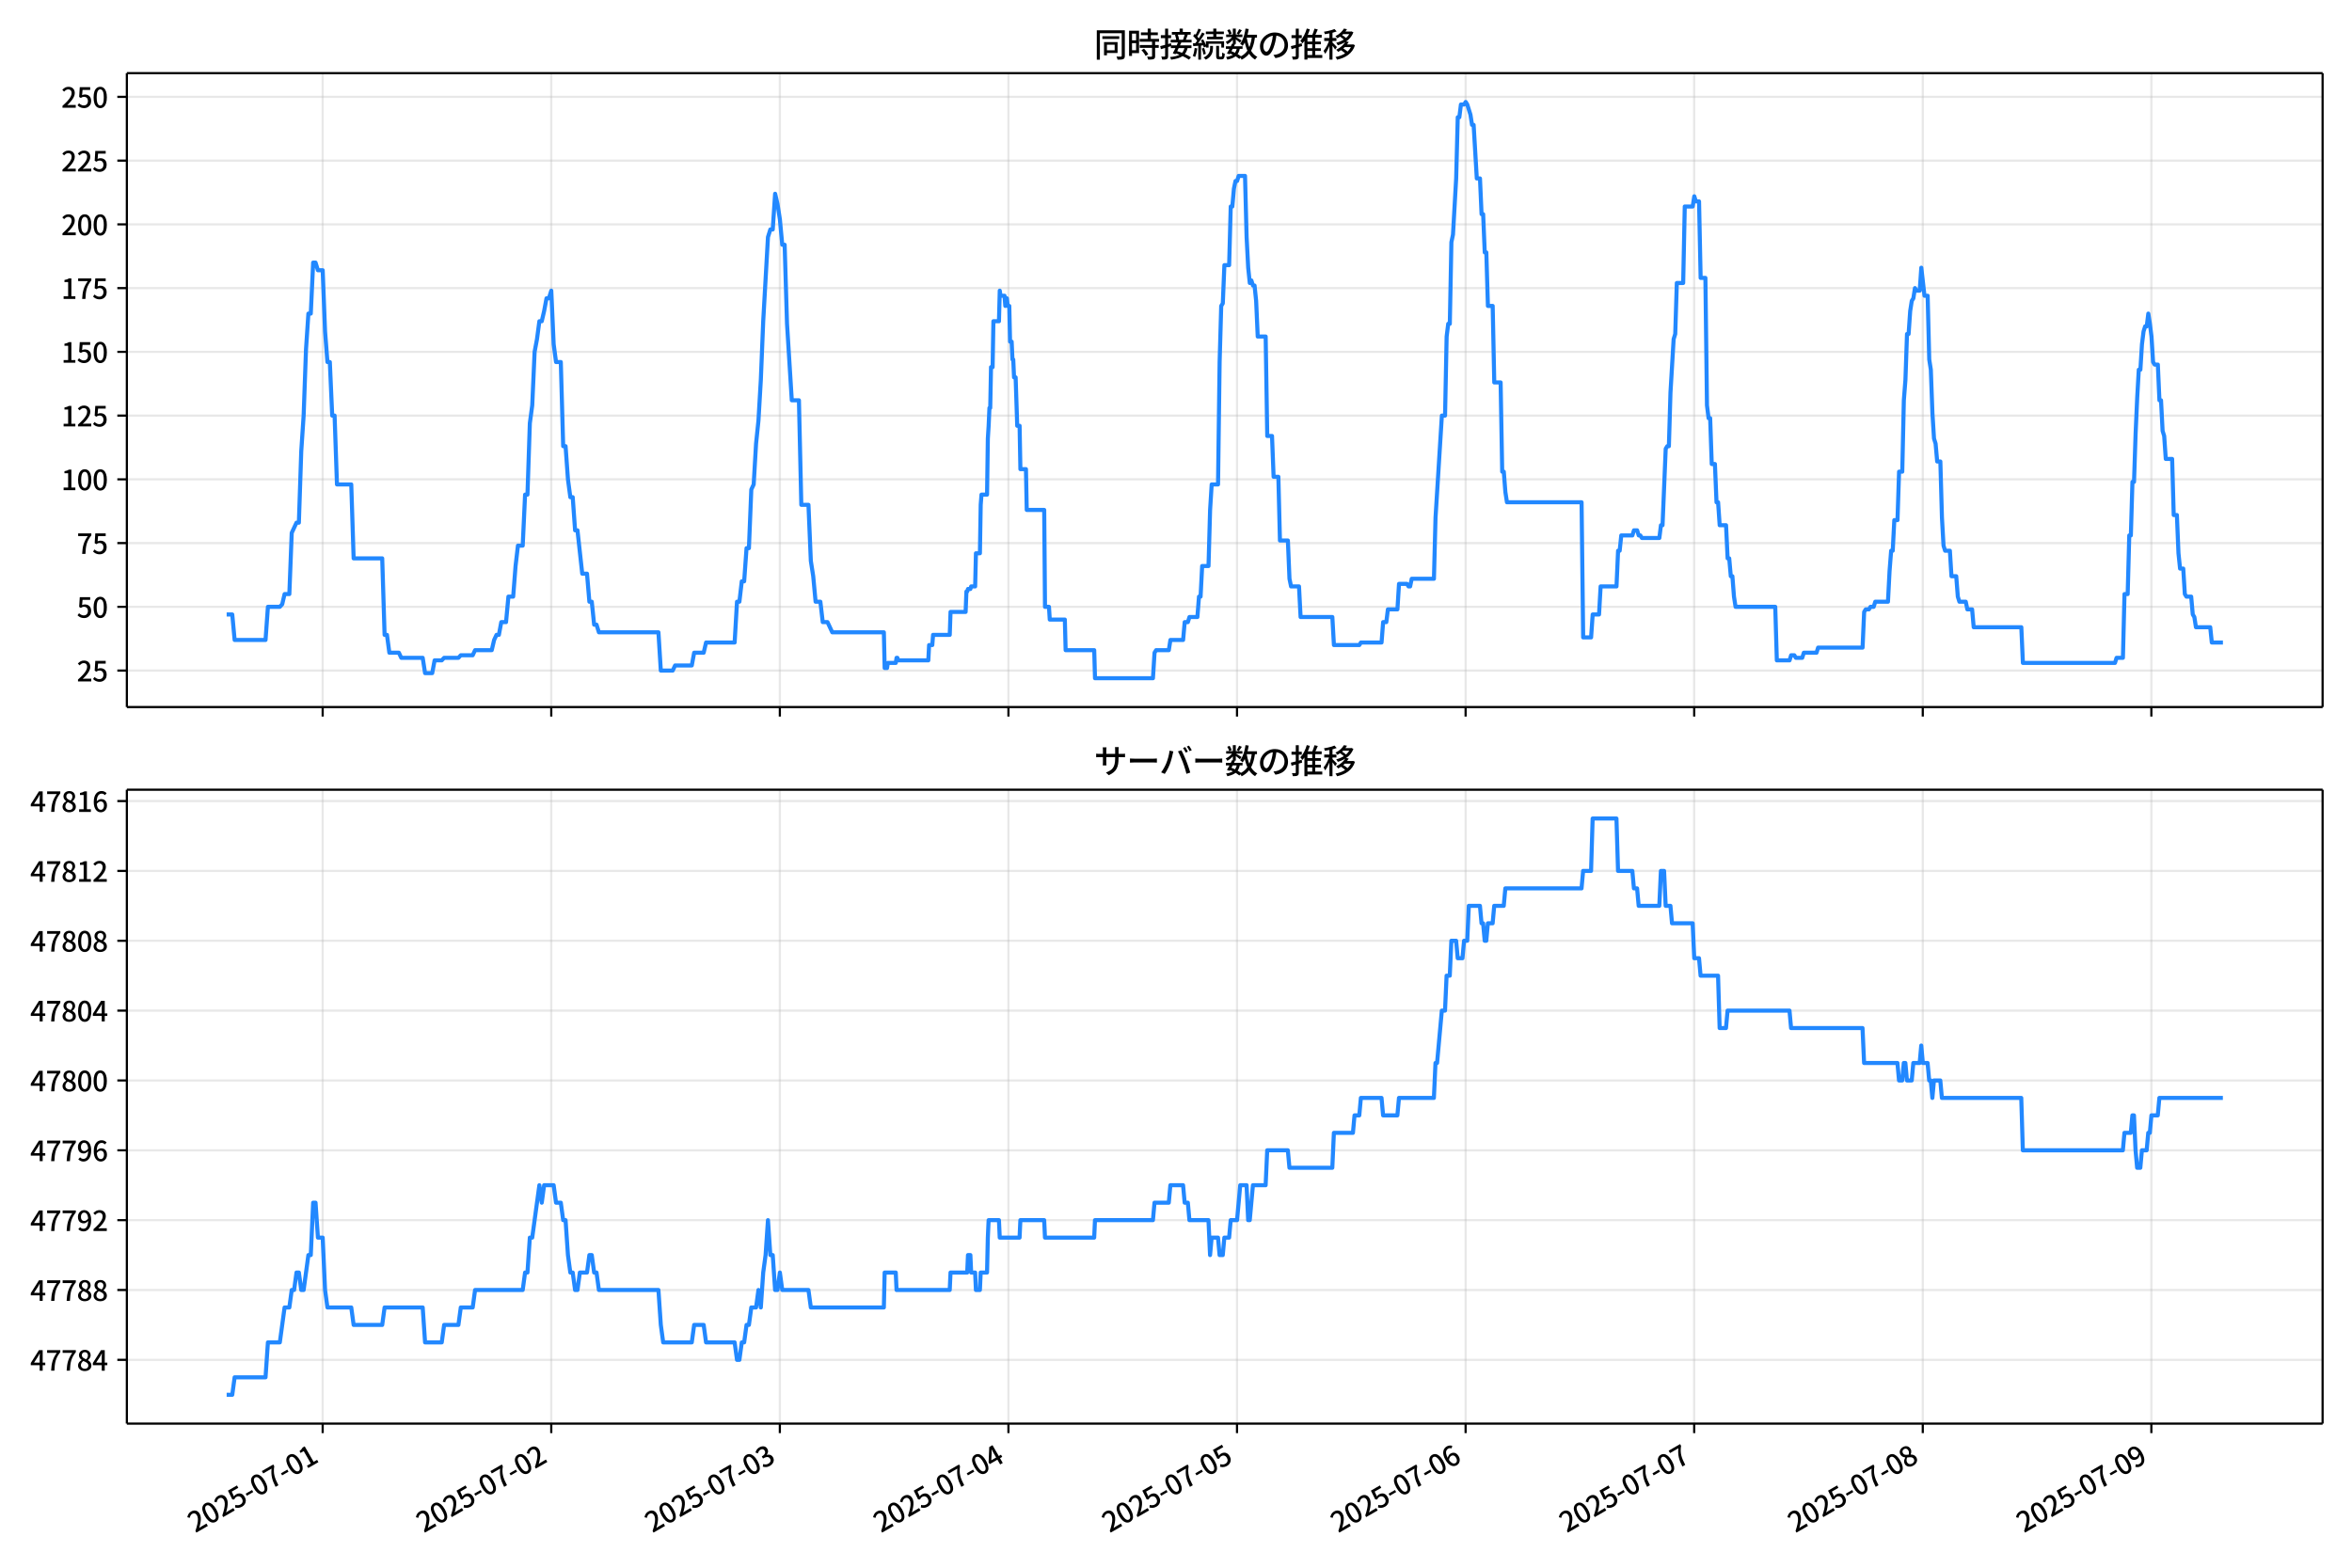 <!DOCTYPE svg  PUBLIC '-//W3C//DTD SVG 1.1//EN'  'http://www.w3.org/Graphics/SVG/1.1/DTD/svg11.dtd'>
<svg version="1.1" viewBox="0 0 864 576" xmlns="http://www.w3.org/2000/svg" xmlns:xlink="http://www.w3.org/1999/xlink">
 <defs>
  <style type="text/css">*{stroke-linejoin: round; stroke-linecap: butt}</style>
 </defs>
 <g id="aa">
  <g id="ab">
   <path d="m0 576h864v-576h-864z" fill="#fff"/>
  </g>
  <g id="ac">
   <g id="ad">
    <path d="m46.6 259.78h806.6v-232.9h-806.6z" fill="#fff"/>
   </g>
   <g id="ae">
    <g id="af">
     <g id="ag">
      <path d="m118.53 259.78v-232.9" clip-path="url(#d)" fill="none" stroke="#b0b0b0" stroke-linecap="square" stroke-opacity=".3" stroke-width=".8"/>
     </g>
     <g id="ah">
      <defs>
       <path id="g" d="m0 0v3.5" stroke="#000" stroke-width=".8"/>
      </defs>
      <use x="118.534" y="259.778" stroke="#000000" stroke-width=".8" xlink:href="#g"/>
     </g>
    </g>
    <g id="ai">
     <g id="aj">
      <path d="m202.5 259.78v-232.9" clip-path="url(#d)" fill="none" stroke="#b0b0b0" stroke-linecap="square" stroke-opacity=".3" stroke-width=".8"/>
     </g>
     <g id="ak">
      <use x="202.504" y="259.778" stroke="#000000" stroke-width=".8" xlink:href="#g"/>
     </g>
    </g>
    <g id="al">
     <g id="am">
      <path d="m286.47 259.78v-232.9" clip-path="url(#d)" fill="none" stroke="#b0b0b0" stroke-linecap="square" stroke-opacity=".3" stroke-width=".8"/>
     </g>
     <g id="an">
      <use x="286.474" y="259.778" stroke="#000000" stroke-width=".8" xlink:href="#g"/>
     </g>
    </g>
    <g id="ao">
     <g id="ap">
      <path d="m370.44 259.78v-232.9" clip-path="url(#d)" fill="none" stroke="#b0b0b0" stroke-linecap="square" stroke-opacity=".3" stroke-width=".8"/>
     </g>
     <g id="aq">
      <use x="370.445" y="259.778" stroke="#000000" stroke-width=".8" xlink:href="#g"/>
     </g>
    </g>
    <g id="ar">
     <g id="as">
      <path d="m454.41 259.78v-232.9" clip-path="url(#d)" fill="none" stroke="#b0b0b0" stroke-linecap="square" stroke-opacity=".3" stroke-width=".8"/>
     </g>
     <g id="at">
      <use x="454.415" y="259.778" stroke="#000000" stroke-width=".8" xlink:href="#g"/>
     </g>
    </g>
    <g id="au">
     <g id="av">
      <path d="m538.39 259.78v-232.9" clip-path="url(#d)" fill="none" stroke="#b0b0b0" stroke-linecap="square" stroke-opacity=".3" stroke-width=".8"/>
     </g>
     <g id="aw">
      <use x="538.385" y="259.778" stroke="#000000" stroke-width=".8" xlink:href="#g"/>
     </g>
    </g>
    <g id="ax">
     <g id="ay">
      <path d="m622.36 259.78v-232.9" clip-path="url(#d)" fill="none" stroke="#b0b0b0" stroke-linecap="square" stroke-opacity=".3" stroke-width=".8"/>
     </g>
     <g id="az">
      <use x="622.355" y="259.778" stroke="#000000" stroke-width=".8" xlink:href="#g"/>
     </g>
    </g>
    <g id="ba">
     <g id="bb">
      <path d="m706.33 259.78v-232.9" clip-path="url(#d)" fill="none" stroke="#b0b0b0" stroke-linecap="square" stroke-opacity=".3" stroke-width=".8"/>
     </g>
     <g id="bc">
      <use x="706.325" y="259.778" stroke="#000000" stroke-width=".8" xlink:href="#g"/>
     </g>
    </g>
    <g id="bd">
     <g id="be">
      <path d="m790.3 259.78v-232.9" clip-path="url(#d)" fill="none" stroke="#b0b0b0" stroke-linecap="square" stroke-opacity=".3" stroke-width=".8"/>
     </g>
     <g id="bf">
      <use x="790.296" y="259.778" stroke="#000000" stroke-width=".8" xlink:href="#g"/>
     </g>
    </g>
   </g>
   <g id="bg">
    <g id="bh">
     <g id="bi">
      <path d="m46.6 246.38h806.6" clip-path="url(#d)" fill="none" stroke="#b0b0b0" stroke-linecap="square" stroke-opacity=".3" stroke-width=".8"/>
     </g>
     <g id="bj">
      <defs>
       <path id="f" d="m0 0h-3.5" stroke="#000" stroke-width=".8"/>
      </defs>
      <use x="46.6" y="246.381" stroke="#000000" stroke-width=".8" xlink:href="#f"/>
     </g>
     <g id="bk">
      <!-- 25 -->
      <g transform="translate(28.2 250.37) scale(.1 -.1)">
       <defs>
        <path id="b" transform="scale(.016)" d="m282 0v429q697 621 1164 1136 468 515 701 956 234 442 234 826 0 256-87 451-86 196-262 301-176 106-445 106-275 0-506-151-230-150-422-368l-416 410q301 333 637 518 336 186 803 186 429 0 749-176t496-493 176-745q0-455-224-919t-615-935q-390-470-889-950 186 20 394 36t374 16h1184v-634h-3046z"/>
        <path id="h" transform="scale(.016)" d="m1715-90q-365 0-653 90t-506 237q-217 147-383 307l352 480q134-134 294-246t361-183q202-70 452-70 262 0 473 118 212 119 333 346 122 227 122 541 0 460-247 716-246 256-649 256-224 0-384-64t-365-198l-365 237 141 2240h2387v-627h-1747l-109-1204q154 77 307 118 154 42 340 42 397 0 723-160t518-490q192-329 192-847 0-519-224-887t-586-560q-361-192-777-192z"/>
       </defs>
       <use xlink:href="#b"/>
       <use transform="translate(57)" xlink:href="#h"/>
      </g>
     </g>
    </g>
    <g id="bl">
     <g id="bm">
      <path d="m46.6 222.96h806.6" clip-path="url(#d)" fill="none" stroke="#b0b0b0" stroke-linecap="square" stroke-opacity=".3" stroke-width=".8"/>
     </g>
     <g id="bn">
      <use x="46.6" y="222.96" stroke="#000000" stroke-width=".8" xlink:href="#f"/>
     </g>
     <g id="bo">
      <!-- 50 -->
      <g transform="translate(28.2 226.95) scale(.1 -.1)">
       <defs>
        <path id="a" transform="scale(.016)" d="m1830-90q-460 0-806 275-346 276-535 823-188 547-188 1366 0 820 188 1357 189 538 535 803 346 266 806 266 461 0 800-269 340-269 528-803 189-534 189-1354 0-819-189-1366-188-547-528-823-339-275-800-275zm0 589q237 0 422 185 186 186 288 599 103 413 103 1091 0 679-103 1082-102 403-288 582-185 180-422 180-236 0-422-180-186-179-292-582-105-403-105-1082 0-678 105-1091 106-413 292-599 186-185 422-185z"/>
       </defs>
       <use xlink:href="#h"/>
       <use transform="translate(57)" xlink:href="#a"/>
      </g>
     </g>
    </g>
    <g id="bp">
     <g id="bq">
      <path d="m46.6 199.54h806.6" clip-path="url(#d)" fill="none" stroke="#b0b0b0" stroke-linecap="square" stroke-opacity=".3" stroke-width=".8"/>
     </g>
     <g id="br">
      <use x="46.6" y="199.539" stroke="#000000" stroke-width=".8" xlink:href="#f"/>
     </g>
     <g id="bs">
      <!-- 75 -->
      <g transform="translate(28.2 203.52) scale(.1 -.1)">
       <defs>
        <path id="c" transform="scale(.016)" d="m1235 0q32 646 109 1187t224 1024 384 941 576 938h-2208v627h3027v-455q-409-512-665-989-256-476-397-969t-205-1053-90-1251h-755z"/>
       </defs>
       <use xlink:href="#c"/>
       <use transform="translate(57)" xlink:href="#h"/>
      </g>
     </g>
    </g>
    <g id="bt">
     <g id="bu">
      <path d="m46.6 176.12h806.6" clip-path="url(#d)" fill="none" stroke="#b0b0b0" stroke-linecap="square" stroke-opacity=".3" stroke-width=".8"/>
     </g>
     <g id="bv">
      <use x="46.6" y="176.118" stroke="#000000" stroke-width=".8" xlink:href="#f"/>
     </g>
     <g id="bw">
      <!-- 100 -->
      <g transform="translate(22.5 180.1) scale(.1 -.1)">
       <defs>
        <path id="l" transform="scale(.016)" d="m544 0v608h1037v3277h-845v467q333 58 579 147 247 90 451 218h557v-4109h915v-608h-2694z"/>
       </defs>
       <use xlink:href="#l"/>
       <use transform="translate(57)" xlink:href="#a"/>
       <use transform="translate(114)" xlink:href="#a"/>
      </g>
     </g>
    </g>
    <g id="bx">
     <g id="by">
      <path d="m46.6 152.7h806.6" clip-path="url(#d)" fill="none" stroke="#b0b0b0" stroke-linecap="square" stroke-opacity=".3" stroke-width=".8"/>
     </g>
     <g id="bz">
      <use x="46.6" y="152.697" stroke="#000000" stroke-width=".8" xlink:href="#f"/>
     </g>
     <g id="ca">
      <!-- 125 -->
      <g transform="translate(22.5 156.68) scale(.1 -.1)">
       <use xlink:href="#l"/>
       <use transform="translate(57)" xlink:href="#b"/>
       <use transform="translate(114)" xlink:href="#h"/>
      </g>
     </g>
    </g>
    <g id="cb">
     <g id="cc">
      <path d="m46.6 129.28h806.6" clip-path="url(#d)" fill="none" stroke="#b0b0b0" stroke-linecap="square" stroke-opacity=".3" stroke-width=".8"/>
     </g>
     <g id="cd">
      <use x="46.6" y="129.276" stroke="#000000" stroke-width=".8" xlink:href="#f"/>
     </g>
     <g id="ce">
      <!-- 150 -->
      <g transform="translate(22.5 133.26) scale(.1 -.1)">
       <use xlink:href="#l"/>
       <use transform="translate(57)" xlink:href="#h"/>
       <use transform="translate(114)" xlink:href="#a"/>
      </g>
     </g>
    </g>
    <g id="cf">
     <g id="cg">
      <path d="m46.6 105.86h806.6" clip-path="url(#d)" fill="none" stroke="#b0b0b0" stroke-linecap="square" stroke-opacity=".3" stroke-width=".8"/>
     </g>
     <g id="ch">
      <use x="46.6" y="105.855" stroke="#000000" stroke-width=".8" xlink:href="#f"/>
     </g>
     <g id="ci">
      <!-- 175 -->
      <g transform="translate(22.5 109.84) scale(.1 -.1)">
       <use xlink:href="#l"/>
       <use transform="translate(57)" xlink:href="#c"/>
       <use transform="translate(114)" xlink:href="#h"/>
      </g>
     </g>
    </g>
    <g id="cj">
     <g id="ck">
      <path d="m46.6 82.434h806.6" clip-path="url(#d)" fill="none" stroke="#b0b0b0" stroke-linecap="square" stroke-opacity=".3" stroke-width=".8"/>
     </g>
     <g id="cl">
      <use x="46.6" y="82.434" stroke="#000000" stroke-width=".8" xlink:href="#f"/>
     </g>
     <g id="cm">
      <!-- 200 -->
      <g transform="translate(22.5 86.42) scale(.1 -.1)">
       <use xlink:href="#b"/>
       <use transform="translate(57)" xlink:href="#a"/>
       <use transform="translate(114)" xlink:href="#a"/>
      </g>
     </g>
    </g>
    <g id="cn">
     <g id="co">
      <path d="m46.6 59.014h806.6" clip-path="url(#d)" fill="none" stroke="#b0b0b0" stroke-linecap="square" stroke-opacity=".3" stroke-width=".8"/>
     </g>
     <g id="cp">
      <use x="46.6" y="59.014" stroke="#000000" stroke-width=".8" xlink:href="#f"/>
     </g>
     <g id="cq">
      <!-- 225 -->
      <g transform="translate(22.5 62.999) scale(.1 -.1)">
       <use xlink:href="#b"/>
       <use transform="translate(57)" xlink:href="#b"/>
       <use transform="translate(114)" xlink:href="#h"/>
      </g>
     </g>
    </g>
    <g id="cr">
     <g id="cs">
      <path d="m46.6 35.593h806.6" clip-path="url(#d)" fill="none" stroke="#b0b0b0" stroke-linecap="square" stroke-opacity=".3" stroke-width=".8"/>
     </g>
     <g id="ct">
      <use x="46.6" y="35.593" stroke="#000000" stroke-width=".8" xlink:href="#f"/>
     </g>
     <g id="cu">
      <!-- 250 -->
      <g transform="translate(22.5 39.578) scale(.1 -.1)">
       <use xlink:href="#b"/>
       <use transform="translate(57)" xlink:href="#h"/>
       <use transform="translate(114)" xlink:href="#a"/>
      </g>
     </g>
    </g>
   </g>
   <g id="cv">
    <path d="m83.264 225.77h2.054l.873 9.368h11.352l.875-12.179h4.373l.875-.937.875-3.747h1.749l.875-22.484 1.749-3.747h.875l.875-26.231.875-13.116.875-24.358.875-13.116h.875l.875-18.737h.875l.875 2.811h1.749l.875 22.484.875 11.242h.875l.875 19.674h.875l.875 25.295h5.248l.875 27.168h10.496l.875 28.105h.875l.875 6.558h3.499l.875 1.874h7.872l.875 5.621h2.624l.875-4.684h2.624l.875-.937h5.248l.875-.937h4.373l.875-1.874h6.123l.875-3.747.875-1.874h.875l.875-4.684h1.749l.875-9.368h1.749l.875-11.242.875-7.495h1.749l.875-18.737h.875l.875-26.231.875-6.558.875-19.674.875-4.684.875-6.558h.875l.875-3.747.875-4.684h.875l.875-2.811.875 19.674.875 6.558h1.749l.875 30.916h.875l.875 12.179.875 6.558h.875l.875 12.179h.875l1.749 15.926h1.749l.875 10.305h.875l.875 8.431h.875l.875 2.811h21.867l.875 14.053h4.373l.875-1.874h6.123l.875-4.684h3.499l.875-3.747h10.496l.875-14.989h.875l.875-7.495h.875l.875-12.179h.875l.875-21.547.875-1.874.875-14.989.875-8.431.875-14.989.875-21.547 1.749-30.916.875-2.811h.875l.875-13.116.875 3.747.875 5.621.875 9.368h.875l.875 29.042 1.749 28.105h2.624l.875 38.41h2.624l.875 20.61.875 5.621.875 9.368h1.749l.875 7.495h1.749l1.749 3.747h18.952l.292 13.116h.875l.292-1.874h2.916l.292-1.874h.292l.292.937h11.079l.292-5.621h1.166l.292-3.747h6.123l.292-8.431h5.54l.292-7.495h.292l.292-.937h.875l.292-.937h1.458l.292-12.179h1.458l.292-17.8.292-3.747h2.041l.292-20.61.292-4.684.292-6.558h.292l.292-14.989h.583l.292-16.863h2.041l.292-11.242.292 1.874h1.458l.292 3.747.292-2.811h.292l.292 2.811h.583l.292 13.116h.583l.292 6.558h.292l.292 6.558h.583l.583 17.8h.875l.292 15.926h2.041l.292 14.989h6.414l.292 35.6h1.458l.292 4.684h5.54l.292 11.242h10.496l.292 10.305h21.284l.583-9.368.583-.937h4.665l.583-3.747h4.665l.583-6.558h1.166l.583-1.874h2.916l.583-7.495h.583l.583-11.242h2.333l.583-20.61.583-9.368h2.333l.583-44.968.583-20.61.583-.937.583-14.053h1.749l.583-21.547h.583l.583-6.558.583-2.811h.583l.583-1.874h2.333l.583 22.484.583 11.242.583 5.621.583-.937.583 1.874h.583l.583 5.621.583 13.116h2.916l.583 36.537h1.749l.583 14.989h1.749l.583 23.421h2.916l.583 14.053.583 2.811h2.916l.583 11.242h11.663l.583 10.305h9.33l.583-.937h7.581l.583-7.495h1.166l.583-4.684h3.499l.583-9.368h2.916l.583.937h.583l.583-2.811h8.164l.583-22.484 2.333-37.473h1.166l.583-29.042.583-4.684h.583l.583-29.979.583-2.811 1.166-20.61.583-22.484h.583l.583-4.684h1.166l.583-.937.583.937 1.166 3.747.583 3.747h.583l1.166 19.674h1.166l.583 13.116h.583l.583 14.053h.583l.583 19.674h1.749l.583 28.105h2.333l.583 32.789h.583l.583 7.495.583 3.747h27.407l.583 49.652h2.916l.583-8.431h2.333l.583-10.305h5.831l.583-13.116h.583l.583-5.621h4.082l.583-1.874h1.166l.583 1.874h.583l.583.937h6.414l.583-4.684h.583l1.166-28.105.583-.937h.583l.583-19.674 1.166-19.674.583-1.874.583-18.737h2.333l.583-28.105h2.916l.583-3.747.583 1.874h1.166l.583 28.105h1.749l.583 46.842.583 4.684h.583l.583 16.863h1.166l.583 14.053h.583l.583 8.431h2.333l.583 12.179h.583l.583 6.558h.583l.583 7.495.583 3.747h14.578l.583 19.674h4.665l.583-1.874h1.166l.583.937h2.333l.583-1.874h4.665l.583-1.874h16.328l.583-13.116.583-.937h1.166l.583-.937h1.166l.583-1.874h4.665l.583-11.242.583-7.495h.583l.583-11.242h1.166l.583-17.8h1.166l.583-26.231.583-7.495.583-16.863h.583l.583-8.431.583-3.747.583-.937.583-3.747.583.937h1.166l.583-8.431 1.166 10.305h1.166l.583 23.421.583 3.747.583 15.926.583 9.368.583 1.874.583 6.558h1.166l.583 20.61.583 10.305.583 1.874h1.749l.583 9.368h1.749l.583 7.495.583 1.874h2.333l.583 2.811h1.749l.583 6.558h17.494l.583 13.116h33.821l.583-1.874h2.333l.583-23.421h1.166l.583-21.547h.583l.583-19.674h.583l.583-17.8.583-13.116.583-10.305h.583l.583-9.368.583-4.684.583-1.874h.583l.583-4.684.583 3.747.583 4.684.583 9.368.583.937h1.166l.583 13.116h.583l.583 11.242.583 1.874.583 8.431h2.333l.583 20.61h1.166l.583 14.053.583 5.621h1.166l.583 9.368.583.937h1.749l.583 6.558.583.937.583 3.747h5.248l.583 5.621h4.082v0" clip-path="url(#d)" fill="none" stroke="#28f" stroke-linecap="square" stroke-width="1.5"/>
   </g>
   <g id="cw">
    <path d="m46.6 259.78v-232.9" fill="none" stroke="#000" stroke-linecap="square" stroke-width=".8"/>
   </g>
   <g id="cx">
    <path d="m853.2 259.78v-232.9" fill="none" stroke="#000" stroke-linecap="square" stroke-width=".8"/>
   </g>
   <g id="cy">
    <path d="m46.6 259.78h806.6" fill="none" stroke="#000" stroke-linecap="square" stroke-width=".8"/>
   </g>
   <g id="cz">
    <path d="m46.6 26.88h806.6" fill="none" stroke="#000" stroke-linecap="square" stroke-width=".8"/>
   </g>
   <g id="da">
    <!-- 同時接続数の推移 -->
    <g transform="translate(401.9 20.88) scale(.12 -.12)">
     <defs>
      <path id="w" transform="scale(.016)" d="m1587 3936h3232v-518h-3232v518zm320-1114h557v-2534h-557v2534zm301 0h2291v-2086h-2291v512h1734v1069h-1734v505zm-1683 2260h5113v-570h-4524v-5056h-589v5626zm4768 0h595v-4896q0-250-67-397t-227-218q-160-77-426-96t-675-19q-13 83-45 192t-77 218q-45 108-89 185 281-13 527-13 247 0 330 0 83 7 118 42 36 35 36 112v4890z"/>
      <path id="u" transform="scale(.016)" d="m2714 4672h3238v-525h-3238v525zm-244-1235h3712v-538h-3712v538zm20-1184h3635v-531h-3635v531zm1523 3155h595v-2310h-595v2310zm832-2451h589v-2823q0-230-61-364-61-135-227-199-167-70-423-86t-633-16q-20 121-78 285-57 163-121 284 275-6 509-9t310-3q77 6 106 28 29 23 29 93v2810zm-2023-1677 487 282q153-160 313-352t294-381q135-189 206-343l-519-313q-64 153-189 348-124 196-278 394-154 199-314 365zm-2086 3718h1619v-4281h-1619v544h1056v3187h-1056v550zm32-1843h1293v-537h-1293v537zm-320 1843h563v-4832h-563v4832z"/>
      <path id="v" transform="scale(.016)" d="m3866 5408h614v-870h-614v870zm-1479-653h3597v-518h-3597v518zm-230-1485h4e3v-518h-4e3v518zm825 922 519 102q64-160 121-342 58-182 96-352 39-170 45-304l-544-128q-6 134-42 313-35 180-83 365-48 186-112 346zm1856 109 589-71q-96-275-202-557-105-281-195-486l-518 77q58 147 122 329 64 183 118 372t86 336zm-2643-2106h3943v-518h-3943v518zm1408 685 602-115q-167-371-362-784t-390-797-362-685l-525 179q160 288 346 666t368 784 323 752zm-659-2157 358 403q352-102 733-240 381-137 752-304 371-166 697-336 327-169 558-329l-384-461q-218 160-532 336-313 176-685 345-371 170-755 323-384 154-742 263zm1894 1114 583-71q-122-550-353-944-230-393-604-662t-922-435q-547-167-1296-269-25 128-93 269-67 141-137 230 678 64 1168 192t819 349q330 221 531 550 202 330 304 791zm-4684 217q396 90 953 240 557 151 1120 311l77-544q-525-154-1053-311-528-156-963-284l-134 588zm121 2093h1965v-563h-1965v563zm819 1248h576v-5229q0-236-51-374t-192-208q-141-77-355-99-214-23-541-16-13 115-64 288t-109 294q205-6 381-6t234 0q64 0 92 28 29 29 29 93v5229z"/>
      <path id="t" transform="scale(.016)" d="m4058 5408h595v-1798h-595v1798zm-1415-563h3443v-499h-3443v499zm231-992h3008v-499h-3008v499zm-224-877h3475v-1203h-531v729h-2432v-729h-512v1203zm1964-877h551v-1881q0-122 22-157 23-35 106-35 25 0 92 0 68 0 135 0t99 0q51 0 83 54t45 224 19 515q90-70 234-131t259-93q-19-429-83-662-64-234-183-326-118-93-316-93-39 0-103 0t-134 0-138 0q-67 0-99 0-237 0-365 64t-176 218q-48 153-48 422v1881zm-1164-6h550v-455q0-243-48-528-48-284-186-579-137-294-409-572-272-279-727-503-70 90-192 208-121 118-230 195 416 205 665 438 250 234 371 474 122 240 164 467 42 228 42 413v442zm-2240 3309 524-192q-121-244-259-503-137-259-275-496t-259-416l-410 173q122 186 246 438 125 253 240 515 116 263 193 481zm716-743 500-230q-224-359-496-756-272-396-548-764-275-368-518-650l-358 205q179 211 377 483 199 272 387 569 189 298 358 592 170 295 298 551zm-1721-665 307 403q166-154 339-340 173-185 320-364t224-327l-326-460q-77 160-218 348-141 189-314 384-172 196-332 356zm1485-832 435 179q128-211 249-458 122-246 215-474 93-227 137-412l-473-211q-32 185-119 422-86 237-201 486-115 250-243 468zm-1530-583q422 26 998 54 576 29 1184 68l7-499q-570-45-1127-84-556-38-992-70l-70 531zm1702-992 436 135q121-276 214-596t118-556l-454-148q-26 237-112 563-86 327-202 602zm-1363 109 499-83q-57-455-163-897-105-441-253-748-51 32-134 73-83 42-170 83-86 42-144 62 148 294 234 697t131 813zm691 627h525v-2861h-525v2861z"/>
      <path id="p" transform="scale(.016)" d="m224 2022h3187v-499h-3187v499zm51 2247h3111v-487h-3111v487zm1127-1735 563-121q-154-320-333-672t-352-679q-173-326-326-582l-532 173q148 243 324 566t345 669q170 346 311 646zm934-832 563-64q-89-480-262-838t-461-614-701-432-976-298q-25 128-99 269t-157 237q659 102 1085 303 426 202 666 554t342 883zm422 3597 519-211q-147-218-298-436-150-217-278-377l-403 186q121 173 252 413 132 240 208 425zm-1203 109h563v-2957h-563v2957zm-1075-320 448 186q134-192 246-420 112-227 157-393l-467-211q-38 172-147 406t-237 432zm1094-1050 397-236q-160-263-400-529-240-265-519-489-278-224-553-378-51 103-141 237-89 135-179 218 269 109 534 294 266 186 493 416 228 231 368 467zm487-204q83-45 246-145 163-99 352-211t346-211 221-150l-327-423q-83 77-230 198-147 122-317 253-170 132-327 250-156 119-259 189l295 250zm1798 396h2311v-556h-2311v556zm115 1178 615-90q-103-640-263-1235t-384-1101q-224-505-512-889-44 57-134 134t-186 157-166 125q275 339 473 796 199 458 340 995 141 538 217 1108zm1223-1510 614-58q-147-1101-445-1940-297-838-813-1443-515-604-1321-1014-26 71-90 177-64 105-134 208-70 102-128 159 742 346 1212 880 471 535 730 1290 260 755 375 1741zm-1005-135q134-851 387-1597 253-745 659-1305 407-560 1002-874-70-57-154-150-83-93-154-189-70-96-121-179-633 371-1056 988-422 618-688 1434-265 816-425 1783l550 89zm-3309-3065 327 416q377-148 754-330 378-182 701-378 324-195 548-368l-416-435q-211 179-519 378-307 198-666 383-358 186-729 334z"/>
      <path id="s" transform="scale(.016)" d="m3686 4378q-64-493-163-1041-99-547-265-1084-192-653-432-1104t-522-688-595-237q-320 0-596 221-275 221-448 621-172 400-172 931 0 537 220 1017 221 480 611 851 391 372 909 583 519 211 1121 211 576 0 1040-186 464-185 793-515 330-329 502-771 173-441 173-941 0-672-278-1194-278-521-816-851-538-329-1318-444l-378 601q166 20 307 42t263 48q307 70 585 217 279 148 496 375 218 227 342 534 125 308 125 692t-122 713q-121 330-358 573-236 243-582 380-346 138-781 138-525 0-935-186-409-185-694-489-284-304-432-656-147-352-147-678 0-365 89-605 90-240 224-355 135-115 276-115t288 144 297 457q151 314 298 800 147 461 246 982 100 522 145 1021l684-12z"/>
      <path id="q" transform="scale(.016)" d="m2995 2925h2893v-519h-2893v519zm0-1280h2893v-519h-2893v519zm-64-1299h3232v-557h-3232v557zm1312 3577h563v-3763h-563v3763zm429 1466 634-141q-154-390-340-794-185-403-339-684l-512 140q103 199 208 458 106 259 195 528 90 269 154 493zm-1472 25 582-147q-153-518-371-1018-217-499-483-931t-573-758q-38 64-109 160-70 96-147 198-77 103-141 160 416 416 733 1034t509 1302zm128-1203h2720v-537h-2720v-4205h-582v4422l313 320h269zm-3174-2157q396 90 953 240 557 151 1120 311l77-544q-525-154-1053-311-528-156-963-284l-134 588zm121 2093h1965v-563h-1965v563zm819 1248h576v-5229q0-236-51-374t-192-208q-141-77-355-99-214-23-541-16-13 115-64 288t-109 294q205-6 381-6t234 0q64 0 92 28 29 29 29 93v5229z"/>
      <path id="o" transform="scale(.016)" d="m4051 5402 595-109q-281-493-729-941t-1107-806q-39 64-106 144t-141 153q-73 74-137 119 608 288 1011 678t614 762zm-77-557h1511v-493h-1863l352 493zm1293 0h109l109 25 384-179q-192-505-496-905t-695-701q-390-301-845-519-454-217-947-358-44 109-137 253t-176 227q448 109 867 294 419 186 777 445 359 259 631 592t419 730v96zm-1990-954 377 307q167-96 336-218 170-121 320-249 151-128 247-237l-397-332q-90 108-237 236t-317 259q-169 132-329 234zm1107-934 595-109q-307-538-803-1031-496-492-1232-876-38 64-102 144t-138 156q-74 77-138 116 455 217 807 483t604 554q253 288 407 563zm-90-589h1460v-506h-1818l358 506zm1268 0h121l109 26 384-167q-192-614-531-1075t-787-794q-448-332-983-553-534-221-1129-355-45 115-132 269-86 153-176 249 551 96 1043 285 493 189 903 473 410 285 714 669t464 883v90zm-2132-1056 410 339q186-102 384-237 198-134 371-275t282-269l-435-371q-103 128-270 272-166 144-361 288t-381 253zm-2150 3533h589v-5376h-589v5376zm-992-1242h2336v-569h-2336v569zm1024-224 365-160q-96-339-231-707-134-368-291-727-157-358-336-672-179-313-365-537-44 128-134 291t-160 272q173 192 339 457 167 266 323 570 157 304 282 618t208 595zm941 1946 416-467q-314-122-695-221-380-99-784-173-403-74-780-131-20 102-71 236-51 135-102 231 358 58 732 138 375 80 711 179t573 208zm-397-2579q58-45 179-170 122-125 266-266 144-140 259-265t160-183l-352-473q-58 102-157 255-99 154-218 317-118 164-227 311-108 147-185 237l275 237z"/>
     </defs>
     <use xlink:href="#w"/>
     <use transform="translate(100)" xlink:href="#u"/>
     <use transform="translate(200)" xlink:href="#v"/>
     <use transform="translate(300)" xlink:href="#t"/>
     <use transform="translate(400)" xlink:href="#p"/>
     <use transform="translate(500)" xlink:href="#s"/>
     <use transform="translate(600)" xlink:href="#q"/>
     <use transform="translate(700)" xlink:href="#o"/>
    </g>
   </g>
  </g>
  <g id="db">
   <g id="dc">
    <path d="m46.6 523.06h806.6v-232.9h-806.6z" fill="#fff"/>
   </g>
   <g id="dd">
    <g id="de">
     <g id="df">
      <path d="m118.53 523.06v-232.9" clip-path="url(#e)" fill="none" stroke="#b0b0b0" stroke-linecap="square" stroke-opacity=".3" stroke-width=".8"/>
     </g>
     <g id="dg">
      <use x="118.534" y="523.055" stroke="#000000" stroke-width=".8" xlink:href="#g"/>
     </g>
     <g id="dh">
      <!-- 2025-07-01 -->
      <g transform="translate(71.744 563.33) rotate(-30) scale(.1 -.1)">
       <defs>
        <path id="i" transform="scale(.016)" d="m301 1536v544h1689v-544h-1689z"/>
       </defs>
       <use xlink:href="#b"/>
       <use transform="translate(57)" xlink:href="#a"/>
       <use transform="translate(114)" xlink:href="#b"/>
       <use transform="translate(171)" xlink:href="#h"/>
       <use transform="translate(228)" xlink:href="#i"/>
       <use transform="translate(263.7)" xlink:href="#a"/>
       <use transform="translate(320.7)" xlink:href="#c"/>
       <use transform="translate(377.7)" xlink:href="#i"/>
       <use transform="translate(413.4)" xlink:href="#a"/>
       <use transform="translate(470.4)" xlink:href="#l"/>
      </g>
     </g>
    </g>
    <g id="di">
     <g id="dj">
      <path d="m202.5 523.06v-232.9" clip-path="url(#e)" fill="none" stroke="#b0b0b0" stroke-linecap="square" stroke-opacity=".3" stroke-width=".8"/>
     </g>
     <g id="dk">
      <use x="202.504" y="523.055" stroke="#000000" stroke-width=".8" xlink:href="#g"/>
     </g>
     <g id="dl">
      <!-- 2025-07-02 -->
      <g transform="translate(155.71 563.33) rotate(-30) scale(.1 -.1)">
       <use xlink:href="#b"/>
       <use transform="translate(57)" xlink:href="#a"/>
       <use transform="translate(114)" xlink:href="#b"/>
       <use transform="translate(171)" xlink:href="#h"/>
       <use transform="translate(228)" xlink:href="#i"/>
       <use transform="translate(263.7)" xlink:href="#a"/>
       <use transform="translate(320.7)" xlink:href="#c"/>
       <use transform="translate(377.7)" xlink:href="#i"/>
       <use transform="translate(413.4)" xlink:href="#a"/>
       <use transform="translate(470.4)" xlink:href="#b"/>
      </g>
     </g>
    </g>
    <g id="dm">
     <g id="dn">
      <path d="m286.47 523.06v-232.9" clip-path="url(#e)" fill="none" stroke="#b0b0b0" stroke-linecap="square" stroke-opacity=".3" stroke-width=".8"/>
     </g>
     <g id="do">
      <use x="286.474" y="523.055" stroke="#000000" stroke-width=".8" xlink:href="#g"/>
     </g>
     <g id="dp">
      <!-- 2025-07-03 -->
      <g transform="translate(239.68 563.33) rotate(-30) scale(.1 -.1)">
       <defs>
        <path id="x" transform="scale(.016)" d="m1715-90q-371 0-656 90t-503 240q-217 150-377 323l359 474q211-205 479-359 269-153 634-153 269 0 467 92 199 93 311 266t112 423q0 256-125 451t-429 300q-304 106-835 106v551q467 0 732 105 266 106 384 291 119 186 119 423 0 307-192 489-192 183-531 183-269 0-503-119-233-118-438-316l-384 460q282 256 614 413 333 157 737 157 422 0 748-144 327-144 512-413 186-269 186-659 0-403-221-685-221-281-592-422v-26q269-70 490-227t349-400 128-557q0-422-215-726-214-304-573-468-358-163-787-163z"/>
       </defs>
       <use xlink:href="#b"/>
       <use transform="translate(57)" xlink:href="#a"/>
       <use transform="translate(114)" xlink:href="#b"/>
       <use transform="translate(171)" xlink:href="#h"/>
       <use transform="translate(228)" xlink:href="#i"/>
       <use transform="translate(263.7)" xlink:href="#a"/>
       <use transform="translate(320.7)" xlink:href="#c"/>
       <use transform="translate(377.7)" xlink:href="#i"/>
       <use transform="translate(413.4)" xlink:href="#a"/>
       <use transform="translate(470.4)" xlink:href="#x"/>
      </g>
     </g>
    </g>
    <g id="dq">
     <g id="dr">
      <path d="m370.44 523.06v-232.9" clip-path="url(#e)" fill="none" stroke="#b0b0b0" stroke-linecap="square" stroke-opacity=".3" stroke-width=".8"/>
     </g>
     <g id="ds">
      <use x="370.445" y="523.055" stroke="#000000" stroke-width=".8" xlink:href="#g"/>
     </g>
     <g id="dt">
      <!-- 2025-07-04 -->
      <g transform="translate(323.66 563.33) rotate(-30) scale(.1 -.1)">
       <defs>
        <path id="j" transform="scale(.016)" d="m2170 0v3072q0 192 12 457 13 266 20 458h-26q-90-179-183-365-92-185-195-364l-921-1415h2579v-576h-3328v493l1875 2957h858v-4717h-691z"/>
       </defs>
       <use xlink:href="#b"/>
       <use transform="translate(57)" xlink:href="#a"/>
       <use transform="translate(114)" xlink:href="#b"/>
       <use transform="translate(171)" xlink:href="#h"/>
       <use transform="translate(228)" xlink:href="#i"/>
       <use transform="translate(263.7)" xlink:href="#a"/>
       <use transform="translate(320.7)" xlink:href="#c"/>
       <use transform="translate(377.7)" xlink:href="#i"/>
       <use transform="translate(413.4)" xlink:href="#a"/>
       <use transform="translate(470.4)" xlink:href="#j"/>
      </g>
     </g>
    </g>
    <g id="du">
     <g id="dv">
      <path d="m454.41 523.06v-232.9" clip-path="url(#e)" fill="none" stroke="#b0b0b0" stroke-linecap="square" stroke-opacity=".3" stroke-width=".8"/>
     </g>
     <g id="dw">
      <use x="454.415" y="523.055" stroke="#000000" stroke-width=".8" xlink:href="#g"/>
     </g>
     <g id="dx">
      <!-- 2025-07-05 -->
      <g transform="translate(407.63 563.33) rotate(-30) scale(.1 -.1)">
       <use xlink:href="#b"/>
       <use transform="translate(57)" xlink:href="#a"/>
       <use transform="translate(114)" xlink:href="#b"/>
       <use transform="translate(171)" xlink:href="#h"/>
       <use transform="translate(228)" xlink:href="#i"/>
       <use transform="translate(263.7)" xlink:href="#a"/>
       <use transform="translate(320.7)" xlink:href="#c"/>
       <use transform="translate(377.7)" xlink:href="#i"/>
       <use transform="translate(413.4)" xlink:href="#a"/>
       <use transform="translate(470.4)" xlink:href="#h"/>
      </g>
     </g>
    </g>
    <g id="dy">
     <g id="dz">
      <path d="m538.39 523.06v-232.9" clip-path="url(#e)" fill="none" stroke="#b0b0b0" stroke-linecap="square" stroke-opacity=".3" stroke-width=".8"/>
     </g>
     <g id="ea">
      <use x="538.385" y="523.055" stroke="#000000" stroke-width=".8" xlink:href="#g"/>
     </g>
     <g id="eb">
      <!-- 2025-07-06 -->
      <g transform="translate(491.6 563.33) rotate(-30) scale(.1 -.1)">
       <defs>
        <path id="n" transform="scale(.016)" d="m1971-90q-339 0-634 144-294 144-518 435-224 292-352 733-128 442-128 1044 0 678 147 1161 148 483 397 784 250 301 570 445t665 144q397 0 688-147 292-147 490-359l-403-448q-128 154-327 253-198 99-409 99-307 0-567-182-259-182-413-605-153-422-153-1145 0-608 115-1002t326-589q212-195 493-195 212 0 375 121 163 122 259 343t96 522q0 300-90 511-89 212-259 320-169 109-419 109-211 0-451-134t-458-461l-25 538q134 192 313 323t374 201q196 71 375 71 397 0 694-163 298-163 467-490 170-326 170-825 0-468-195-817-195-348-512-544-317-195-701-195z"/>
       </defs>
       <use xlink:href="#b"/>
       <use transform="translate(57)" xlink:href="#a"/>
       <use transform="translate(114)" xlink:href="#b"/>
       <use transform="translate(171)" xlink:href="#h"/>
       <use transform="translate(228)" xlink:href="#i"/>
       <use transform="translate(263.7)" xlink:href="#a"/>
       <use transform="translate(320.7)" xlink:href="#c"/>
       <use transform="translate(377.7)" xlink:href="#i"/>
       <use transform="translate(413.4)" xlink:href="#a"/>
       <use transform="translate(470.4)" xlink:href="#n"/>
      </g>
     </g>
    </g>
    <g id="ec">
     <g id="ed">
      <path d="m622.36 523.06v-232.9" clip-path="url(#e)" fill="none" stroke="#b0b0b0" stroke-linecap="square" stroke-opacity=".3" stroke-width=".8"/>
     </g>
     <g id="ee">
      <use x="622.355" y="523.055" stroke="#000000" stroke-width=".8" xlink:href="#g"/>
     </g>
     <g id="ef">
      <!-- 2025-07-07 -->
      <g transform="translate(575.57 563.33) rotate(-30) scale(.1 -.1)">
       <use xlink:href="#b"/>
       <use transform="translate(57)" xlink:href="#a"/>
       <use transform="translate(114)" xlink:href="#b"/>
       <use transform="translate(171)" xlink:href="#h"/>
       <use transform="translate(228)" xlink:href="#i"/>
       <use transform="translate(263.7)" xlink:href="#a"/>
       <use transform="translate(320.7)" xlink:href="#c"/>
       <use transform="translate(377.7)" xlink:href="#i"/>
       <use transform="translate(413.4)" xlink:href="#a"/>
       <use transform="translate(470.4)" xlink:href="#c"/>
      </g>
     </g>
    </g>
    <g id="eg">
     <g id="eh">
      <path d="m706.33 523.06v-232.9" clip-path="url(#e)" fill="none" stroke="#b0b0b0" stroke-linecap="square" stroke-opacity=".3" stroke-width=".8"/>
     </g>
     <g id="ei">
      <use x="706.325" y="523.055" stroke="#000000" stroke-width=".8" xlink:href="#g"/>
     </g>
     <g id="ej">
      <!-- 2025-07-08 -->
      <g transform="translate(659.54 563.33) rotate(-30) scale(.1 -.1)">
       <defs>
        <path id="k" transform="scale(.016)" d="m1830-90q-441 0-787 163-345 164-547 448-202 285-202 650 0 314 122 557t314 419 403 291v32q-256 186-442 458-185 272-185 643 0 365 176 640t480 425q304 151 694 151 410 0 704-160t457-439q164-278 164-649 0-237-96-448t-234-381q-137-169-291-278v-32q218-115 397-285 179-169 288-406t109-557q0-346-189-628-189-281-532-448-342-166-803-166zm314 2708q205 198 310 419 106 221 106 464 0 211-83 384t-247 272q-163 99-393 99-288 0-480-183-192-182-192-502 0-256 134-429 135-172 359-294t486-230zm-294-2170q236 0 418 89 183 90 285 253 103 164 103 388 0 211-90 367-89 157-246 272-157 116-368 215t-454 195q-244-173-398-426-153-252-153-553 0-237 118-416 119-179 324-282 205-102 461-102z"/>
       </defs>
       <use xlink:href="#b"/>
       <use transform="translate(57)" xlink:href="#a"/>
       <use transform="translate(114)" xlink:href="#b"/>
       <use transform="translate(171)" xlink:href="#h"/>
       <use transform="translate(228)" xlink:href="#i"/>
       <use transform="translate(263.7)" xlink:href="#a"/>
       <use transform="translate(320.7)" xlink:href="#c"/>
       <use transform="translate(377.7)" xlink:href="#i"/>
       <use transform="translate(413.4)" xlink:href="#a"/>
       <use transform="translate(470.4)" xlink:href="#k"/>
      </g>
     </g>
    </g>
    <g id="ek">
     <g id="el">
      <path d="m790.3 523.06v-232.9" clip-path="url(#e)" fill="none" stroke="#b0b0b0" stroke-linecap="square" stroke-opacity=".3" stroke-width=".8"/>
     </g>
     <g id="em">
      <use x="790.296" y="523.055" stroke="#000000" stroke-width=".8" xlink:href="#g"/>
     </g>
     <g id="en">
      <!-- 2025-07-09 -->
      <g transform="translate(743.51 563.33) rotate(-30) scale(.1 -.1)">
       <defs>
        <path id="m" transform="scale(.016)" d="m1562-90q-410 0-708 150-297 151-502 356l403 461q141-160 346-256t422-96q224 0 425 102 202 103 352 333 151 230 237 614 87 384 87 941 0 589-115 970t-323 563-496 182q-205 0-372-118-166-118-262-336t-96-525q0-301 86-512 87-211 259-323 173-112 417-112 224 0 460 141 237 141 448 461l32-544q-134-180-313-314t-371-208-384-74q-391 0-689 166-297 167-467 496-169 330-169 823 0 467 195 816t515 541 698 192q339 0 636-138 298-137 519-419 221-281 349-710t128-1018q0-691-141-1187t-391-807q-249-310-563-461-313-150-652-150z"/>
       </defs>
       <use xlink:href="#b"/>
       <use transform="translate(57)" xlink:href="#a"/>
       <use transform="translate(114)" xlink:href="#b"/>
       <use transform="translate(171)" xlink:href="#h"/>
       <use transform="translate(228)" xlink:href="#i"/>
       <use transform="translate(263.7)" xlink:href="#a"/>
       <use transform="translate(320.7)" xlink:href="#c"/>
       <use transform="translate(377.7)" xlink:href="#i"/>
       <use transform="translate(413.4)" xlink:href="#a"/>
       <use transform="translate(470.4)" xlink:href="#m"/>
      </g>
     </g>
    </g>
   </g>
   <g id="eo">
    <g id="ep">
     <g id="eq">
      <path d="m46.6 499.64h806.6" clip-path="url(#e)" fill="none" stroke="#b0b0b0" stroke-linecap="square" stroke-opacity=".3" stroke-width=".8"/>
     </g>
     <g id="er">
      <use x="46.6" y="499.637" stroke="#000000" stroke-width=".8" xlink:href="#f"/>
     </g>
     <g id="es">
      <!-- 47784 -->
      <g transform="translate(11.1 503.62) scale(.1 -.1)">
       <use xlink:href="#j"/>
       <use transform="translate(57)" xlink:href="#c"/>
       <use transform="translate(114)" xlink:href="#c"/>
       <use transform="translate(171)" xlink:href="#k"/>
       <use transform="translate(228)" xlink:href="#j"/>
      </g>
     </g>
    </g>
    <g id="et">
     <g id="eu">
      <path d="m46.6 473.97h806.6" clip-path="url(#e)" fill="none" stroke="#b0b0b0" stroke-linecap="square" stroke-opacity=".3" stroke-width=".8"/>
     </g>
     <g id="ev">
      <use x="46.6" y="473.974" stroke="#000000" stroke-width=".8" xlink:href="#f"/>
     </g>
     <g id="ew">
      <!-- 47788 -->
      <g transform="translate(11.1 477.96) scale(.1 -.1)">
       <use xlink:href="#j"/>
       <use transform="translate(57)" xlink:href="#c"/>
       <use transform="translate(114)" xlink:href="#c"/>
       <use transform="translate(171)" xlink:href="#k"/>
       <use transform="translate(228)" xlink:href="#k"/>
      </g>
     </g>
    </g>
    <g id="ex">
     <g id="ey">
      <path d="m46.6 448.31h806.6" clip-path="url(#e)" fill="none" stroke="#b0b0b0" stroke-linecap="square" stroke-opacity=".3" stroke-width=".8"/>
     </g>
     <g id="ez">
      <use x="46.6" y="448.31" stroke="#000000" stroke-width=".8" xlink:href="#f"/>
     </g>
     <g id="fa">
      <!-- 47792 -->
      <g transform="translate(11.1 452.3) scale(.1 -.1)">
       <use xlink:href="#j"/>
       <use transform="translate(57)" xlink:href="#c"/>
       <use transform="translate(114)" xlink:href="#c"/>
       <use transform="translate(171)" xlink:href="#m"/>
       <use transform="translate(228)" xlink:href="#b"/>
      </g>
     </g>
    </g>
    <g id="fb">
     <g id="fc">
      <path d="m46.6 422.65h806.6" clip-path="url(#e)" fill="none" stroke="#b0b0b0" stroke-linecap="square" stroke-opacity=".3" stroke-width=".8"/>
     </g>
     <g id="fd">
      <use x="46.6" y="422.646" stroke="#000000" stroke-width=".8" xlink:href="#f"/>
     </g>
     <g id="fe">
      <!-- 47796 -->
      <g transform="translate(11.1 426.63) scale(.1 -.1)">
       <use xlink:href="#j"/>
       <use transform="translate(57)" xlink:href="#c"/>
       <use transform="translate(114)" xlink:href="#c"/>
       <use transform="translate(171)" xlink:href="#m"/>
       <use transform="translate(228)" xlink:href="#n"/>
      </g>
     </g>
    </g>
    <g id="ff">
     <g id="fg">
      <path d="m46.6 396.98h806.6" clip-path="url(#e)" fill="none" stroke="#b0b0b0" stroke-linecap="square" stroke-opacity=".3" stroke-width=".8"/>
     </g>
     <g id="fh">
      <use x="46.6" y="396.983" stroke="#000000" stroke-width=".8" xlink:href="#f"/>
     </g>
     <g id="fi">
      <!-- 47800 -->
      <g transform="translate(11.1 400.97) scale(.1 -.1)">
       <use xlink:href="#j"/>
       <use transform="translate(57)" xlink:href="#c"/>
       <use transform="translate(114)" xlink:href="#k"/>
       <use transform="translate(171)" xlink:href="#a"/>
       <use transform="translate(228)" xlink:href="#a"/>
      </g>
     </g>
    </g>
    <g id="fj">
     <g id="fk">
      <path d="m46.6 371.32h806.6" clip-path="url(#e)" fill="none" stroke="#b0b0b0" stroke-linecap="square" stroke-opacity=".3" stroke-width=".8"/>
     </g>
     <g id="fl">
      <use x="46.6" y="371.319" stroke="#000000" stroke-width=".8" xlink:href="#f"/>
     </g>
     <g id="fm">
      <!-- 47804 -->
      <g transform="translate(11.1 375.3) scale(.1 -.1)">
       <use xlink:href="#j"/>
       <use transform="translate(57)" xlink:href="#c"/>
       <use transform="translate(114)" xlink:href="#k"/>
       <use transform="translate(171)" xlink:href="#a"/>
       <use transform="translate(228)" xlink:href="#j"/>
      </g>
     </g>
    </g>
    <g id="fn">
     <g id="fo">
      <path d="m46.6 345.66h806.6" clip-path="url(#e)" fill="none" stroke="#b0b0b0" stroke-linecap="square" stroke-opacity=".3" stroke-width=".8"/>
     </g>
     <g id="fp">
      <use x="46.6" y="345.655" stroke="#000000" stroke-width=".8" xlink:href="#f"/>
     </g>
     <g id="fq">
      <!-- 47808 -->
      <g transform="translate(11.1 349.64) scale(.1 -.1)">
       <use xlink:href="#j"/>
       <use transform="translate(57)" xlink:href="#c"/>
       <use transform="translate(114)" xlink:href="#k"/>
       <use transform="translate(171)" xlink:href="#a"/>
       <use transform="translate(228)" xlink:href="#k"/>
      </g>
     </g>
    </g>
    <g id="fr">
     <g id="fs">
      <path d="m46.6 319.99h806.6" clip-path="url(#e)" fill="none" stroke="#b0b0b0" stroke-linecap="square" stroke-opacity=".3" stroke-width=".8"/>
     </g>
     <g id="ft">
      <use x="46.6" y="319.992" stroke="#000000" stroke-width=".8" xlink:href="#f"/>
     </g>
     <g id="fu">
      <!-- 47812 -->
      <g transform="translate(11.1 323.98) scale(.1 -.1)">
       <use xlink:href="#j"/>
       <use transform="translate(57)" xlink:href="#c"/>
       <use transform="translate(114)" xlink:href="#k"/>
       <use transform="translate(171)" xlink:href="#l"/>
       <use transform="translate(228)" xlink:href="#b"/>
      </g>
     </g>
    </g>
    <g id="fv">
     <g id="fw">
      <path d="m46.6 294.33h806.6" clip-path="url(#e)" fill="none" stroke="#b0b0b0" stroke-linecap="square" stroke-opacity=".3" stroke-width=".8"/>
     </g>
     <g id="fx">
      <use x="46.6" y="294.328" stroke="#000000" stroke-width=".8" xlink:href="#f"/>
     </g>
     <g id="fy">
      <!-- 47816 -->
      <g transform="translate(11.1 298.31) scale(.1 -.1)">
       <use xlink:href="#j"/>
       <use transform="translate(57)" xlink:href="#c"/>
       <use transform="translate(114)" xlink:href="#k"/>
       <use transform="translate(171)" xlink:href="#l"/>
       <use transform="translate(228)" xlink:href="#n"/>
      </g>
     </g>
    </g>
   </g>
   <g id="fz">
    <path d="m83.264 512.47h2.054l.873-6.416h11.352l.875-12.832h4.373l1.749-12.832h1.749l.875-6.416h.875l.875-6.416h.875l.875 6.416h.875l1.749-12.832h.875l.875-19.248h.875l.875 12.832h1.749l.875 19.248.875 6.416h8.747l.875 6.416h10.496l.875-6.416h13.995l.875 12.832h6.123l.875-6.416h5.248l.875-6.416h4.373l.875-6.416h17.494l.875-6.416h.875l.875-12.832h.875l2.624-19.248.875 6.416.875-6.416h3.499l.875 6.416h1.749l.875 6.416h.875l.875 12.832.875 6.416h.875l.875 6.416h.875l.875-6.416h2.624l.875-6.416h.875l.875 6.416h.875l.875 6.416h21.867l.875 12.832.875 6.416h10.496l.875-6.416h3.499l.875 6.416h10.496l.875 6.416h.875l.875-6.416h.875l.875-6.416h.875l.875-6.416h1.749l.875-6.416.875 6.416.875-12.832.875-6.416.875-12.832.875 12.832h.875l.875 12.832h.875l.875-6.416.875 6.416h9.622l.875 6.416h26.824l.292-12.832h4.082l.292 6.416h19.535l.292-6.416h6.123l.292-6.416h.875l.292 6.416h1.458l.292 6.416h1.458l.292-6.416h2.333l.292-12.832.292-6.416h3.79l.292 6.416h7.289l.292-6.416h8.747l.292 6.416h18.077l.292-6.416h21.284l.583-6.416h5.248l.583-6.416h4.665l.583 6.416h1.166l.583 6.416h6.997l.583 12.832.583-6.416h2.333l.583 6.416h1.166l.583-6.416h1.749l.583-6.416h2.333l1.166-12.832h2.333l.583 12.832h.583l1.166-12.832h4.665l.583-12.832h7.581l.583 6.416h15.744l.583-12.832h6.997l.583-6.416h1.749l.583-6.416h7.581l.583 6.416h5.248l.583-6.416h12.829l.583-12.832h.583l1.749-19.248h1.166l.583-12.832h1.166l.583-12.832h1.749l.583 6.416h1.749l.583-6.416h1.166l.583-12.832h4.082l.583 6.416h.583l.583 6.416h.583l.583-6.416h1.749l.583-6.416h3.499l.583-6.416h27.99l.583-6.416h2.916l.583-19.248h8.747l.583 19.248h5.248l.583 6.416h1.166l.583 6.416h7.581l.583-12.832h1.166l.583 12.832h1.749l.583 6.416h7.581l.583 12.832h1.749l.583 6.416h6.414l.583 19.248h2.333l.583-6.416h22.742l.583 6.416h26.241l.583 12.832h12.246l.583 6.416h1.166l.583-6.416h.583l.583 6.416h1.749l.583-6.416h2.333l.583-6.416.583 6.416h1.749l.583 6.416h.583l.583 6.416.583-6.416h2.333l.583 6.416h29.156l.583 19.248h36.737l.583-6.416h2.333l.583-6.416h.583l.583 12.832.583 6.416h1.166l.583-6.416h1.749l.583-6.416h.583l.583-6.416h2.333l.583-6.416h23.325v0" clip-path="url(#e)" fill="none" stroke="#28f" stroke-linecap="square" stroke-width="1.5"/>
   </g>
   <g id="ga">
    <path d="m46.6 523.06v-232.9" fill="none" stroke="#000" stroke-linecap="square" stroke-width=".8"/>
   </g>
   <g id="gb">
    <path d="m853.2 523.06v-232.9" fill="none" stroke="#000" stroke-linecap="square" stroke-width=".8"/>
   </g>
   <g id="gc">
    <path d="m46.6 523.06h806.6" fill="none" stroke="#000" stroke-linecap="square" stroke-width=".8"/>
   </g>
   <g id="gd">
    <path d="m46.6 290.16h806.6" fill="none" stroke="#000" stroke-linecap="square" stroke-width=".8"/>
   </g>
   <g id="ge">
    <!-- サーバー数の推移 -->
    <g transform="translate(401.9 284.16) scale(.12 -.12)">
     <defs>
      <path id="z" transform="scale(.016)" d="m4685 2893q0-621-84-1111-83-489-288-877-204-387-569-691t-928-560l-544 512q448 167 781 371 333 205 550 503 218 298 323 739 106 442 106 1075v1620q0 192-10 339-9 147-22 217h723q-6-70-22-217t-16-339v-1581zm-2304 2086q-7-64-23-199-16-134-16-313v-2317q0-128 6-256 7-128 13-224 7-96 13-140h-710q6 44 12 140 7 96 13 221 7 125 7 259v2317q0 122-10 256-9 135-28 256h723zm-1978-1197q45-12 144-22t237-20q138-9 285-9h4217q237 0 394 13t246 26v-679q-76 7-240 13-163 6-393 6h-4224q-147 0-282-3-134-3-234-10-99-6-150-12v697z"/>
      <path id="r" transform="scale(.016)" d="m621 2854q109-6 265-16 157-9 339-16 183-6 349-6 128 0 352 0t509 0 598 0q314 0 624 0 311 0 586 0t486 0q212 0 327 0 230 0 416 16t301 22v-793q-109 6-308 19-198 13-409 13-109 0-324 0-214 0-489 0t-586 0q-310 0-624 0-313 0-598 0t-509 0-352 0q-262 0-525-10-262-9-428-22v793z"/>
      <path id="y" transform="scale(.016)" d="m4941 5037q83-109 176-269t182-320q90-160 154-288l-416-179q-96 192-240 448t-272 435l416 173zm723 275q83-122 182-282 100-160 196-317 96-156 153-271l-416-186q-102 205-246 454-144 250-279 429l410 173zm-4339-3360q102 262 201 556 100 295 183 612t144 630q61 314 93 602l723-147q-19-83-45-183-26-99-48-195t-42-166q-32-154-86-394t-131-512-164-551q-86-278-182-514-115-301-269-618-153-317-326-618-173-300-346-550l-697 294q301 397 563 874t429 880zm3155 198q-96 250-215 531-118 282-243 567-124 285-246 534-122 250-224 429l659 218q96-179 221-429t253-535q128-284 249-566 122-281 218-525 90-230 195-518 106-288 211-592 106-304 195-589 90-285 154-515l-729-237q-84 352-199 736t-240 768-259 723z"/>
     </defs>
     <use xlink:href="#z"/>
     <use transform="translate(100)" xlink:href="#r"/>
     <use transform="translate(200)" xlink:href="#y"/>
     <use transform="translate(300)" xlink:href="#r"/>
     <use transform="translate(400)" xlink:href="#p"/>
     <use transform="translate(500)" xlink:href="#s"/>
     <use transform="translate(600)" xlink:href="#q"/>
     <use transform="translate(700)" xlink:href="#o"/>
    </g>
   </g>
  </g>
 </g>
 <defs>
  <clipPath id="d">
   <rect x="46.6" y="26.88" width="806.6" height="232.9"/>
  </clipPath>
  <clipPath id="e">
   <rect x="46.6" y="290.16" width="806.6" height="232.9"/>
  </clipPath>
 </defs>
</svg>
